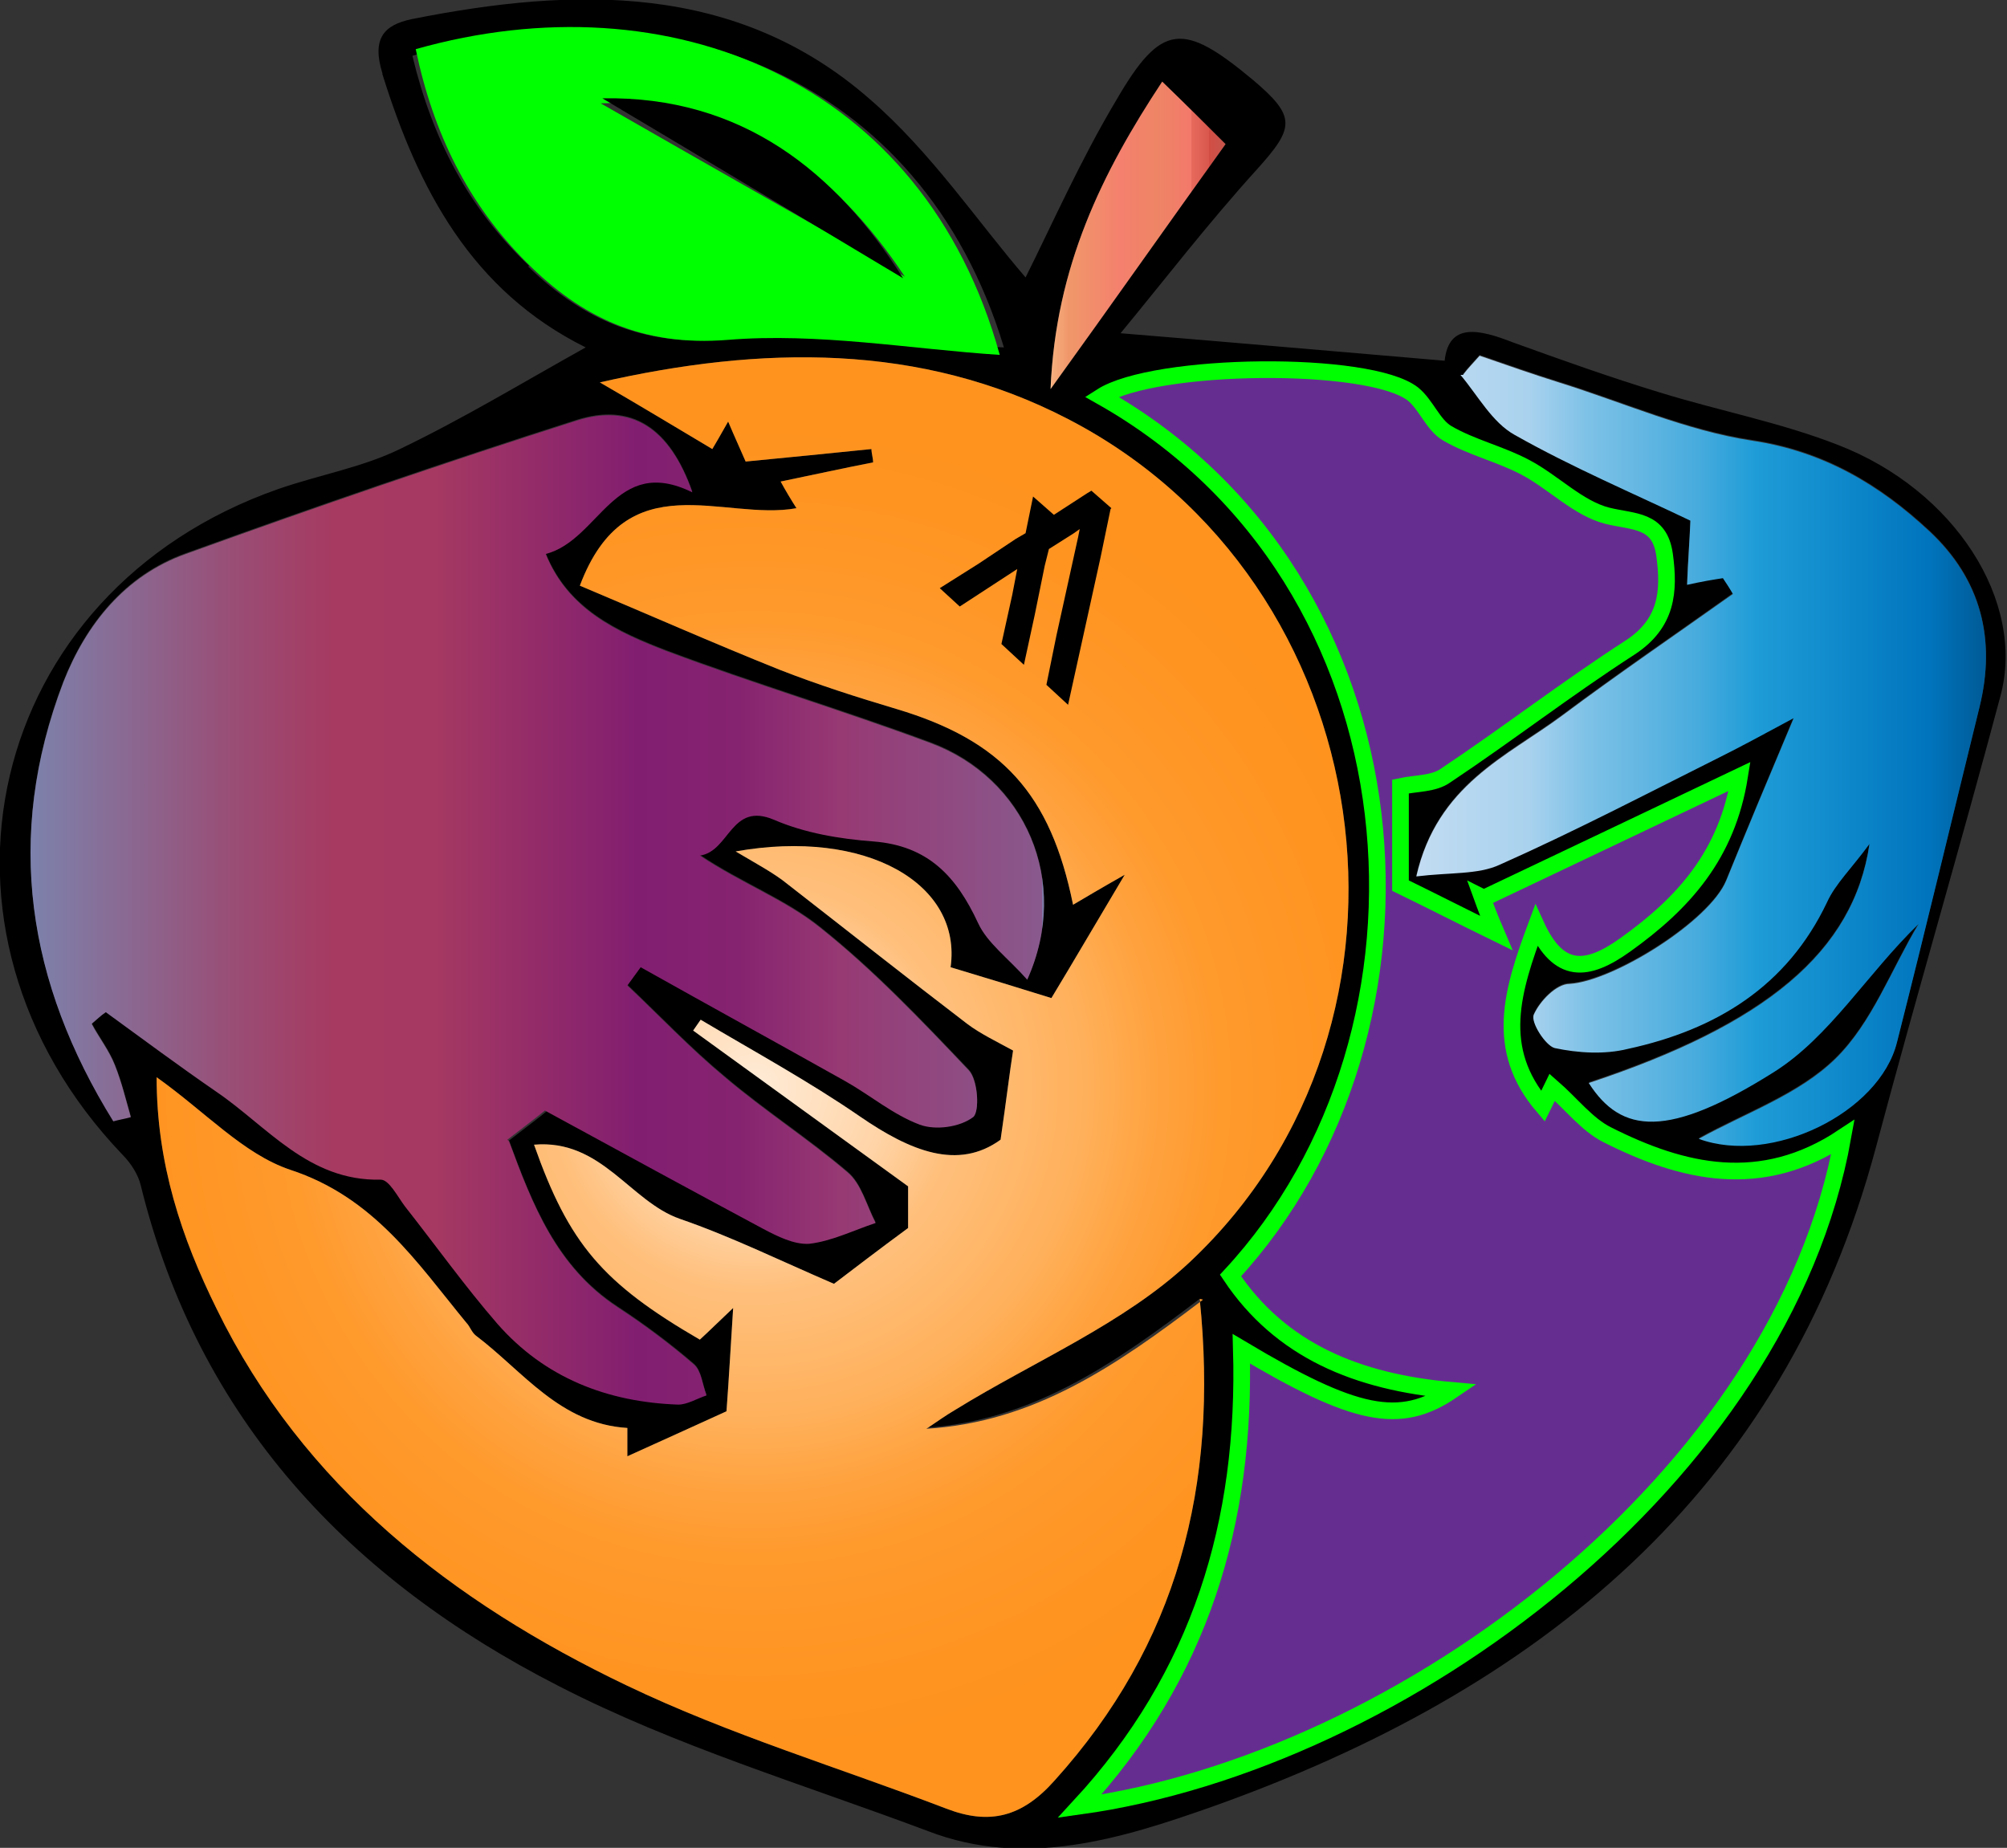 <?xml version="1.0" encoding="UTF-8"?><svg id="Layer_1" xmlns="http://www.w3.org/2000/svg" xmlns:xlink="http://www.w3.org/1999/xlink" viewBox="0 0 240.9 221.8"><rect x="0" y="0" width="240.9" height="221.8" fill="#333333" stroke="none"/><defs><style>.cls-1{fill:url(#Sky);}.cls-2{fill:url(#Plum);}.cls-3{fill:lime;}.cls-4{fill:#662d91;stroke:lime;stroke-miterlimit:10;stroke-width:2px;}.cls-5{fill:url(#Peach);}.cls-6{fill:url(#Summer);}</style><radialGradient id="Summer" cx="150.4" cy="130.6" fx="150.4" fy="130.6" r="79.9" gradientTransform="translate(240.9) rotate(-180) scale(1 -1)" gradientUnits="userSpaceOnUse"><stop offset="0" stop-color="#fff"/><stop offset="0" stop-color="#ffecd8"/><stop offset=".2" stop-color="#ffd4a7"/><stop offset=".3" stop-color="#ffc07d"/><stop offset=".5" stop-color="#ffb05a"/><stop offset=".6" stop-color="#ffa340"/><stop offset=".7" stop-color="#ff9a2d"/><stop offset=".9" stop-color="#ff9421"/><stop offset="1" stop-color="#ff931e"/></radialGradient><linearGradient id="Plum" x1="115.8" y1="109" x2="237.4" y2="109" gradientTransform="translate(240.9) rotate(-180) scale(1 -1)" gradientUnits="userSpaceOnUse"><stop offset="0" stop-color="#7e78a5"/><stop offset="0" stop-color="#89598d"/><stop offset=".2" stop-color="#973973"/><stop offset=".3" stop-color="#862370"/><stop offset=".4" stop-color="#821e70"/><stop offset=".6" stop-color="#a53962"/><stop offset=".7" stop-color="#a63a61"/><stop offset=".8" stop-color="#994e76"/><stop offset="1" stop-color="#7c82ac"/></linearGradient><linearGradient id="Sky" x1="169.8" y1="90.1" x2="238.2" y2="90.1" gradientUnits="userSpaceOnUse"><stop offset="0" stop-color="#cce0f4"/><stop offset="0" stop-color="#c2dcf2"/><stop offset=".2" stop-color="#a9d2ee"/><stop offset=".3" stop-color="#7fc2e7"/><stop offset=".5" stop-color="#46abdd"/><stop offset=".6" stop-color="#1e9cd7"/><stop offset=".9" stop-color="#0075be"/><stop offset="1" stop-color="#005b97"/></linearGradient><linearGradient id="Peach" x1="93.7" y1="28.2" x2="114.7" y2="28.2" gradientTransform="translate(240.9) rotate(-180) scale(1 -1)" gradientUnits="userSpaceOnUse"><stop offset="0" stop-color="#b76258"/><stop offset="0" stop-color="#c5564d"/><stop offset=".1" stop-color="#d24d44"/><stop offset=".1" stop-color="#d9574d"/><stop offset=".2" stop-color="#e76a5d"/><stop offset=".2" stop-color="#f07567"/><stop offset=".2" stop-color="#f3796b"/><stop offset=".4" stop-color="#ee8565"/><stop offset=".6" stop-color="#f4806d"/><stop offset=".9" stop-color="#f0976a"/><stop offset="1" stop-color="#f7af7f"/><stop offset="1" stop-color="#fcbf8d"/></linearGradient></defs><path d="m45.9,8.8c-1.3-4.2.2-5.8,3.5-6.5,19.6-3.9,39-4.4,55,9.6,7.4,6.4,13,14.8,18.7,21.4,3.2-6.4,6.6-14.1,10.9-21.3,5.4-9.3,8-9.4,16.4-2.4,5.2,4.4,5,5.7.5,10.7-5.9,6.5-11.2,13.4-16.4,19.7,13.5,1.1,25.9,2.2,38.9,3.3.5-4.6,4.1-3.8,8.2-2.2,5.8,2.1,11.7,4.2,17.6,6,7.1,2.2,14.5,3.6,21.4,6.3,14,5.4,22.6,18.8,19.5,30.2-4.8,18-10.1,36-14.9,54-11.1,41.7-40.7,65.4-79.8,79.3-10.8,3.8-22.3,7.4-34,2.9-14.9-5.6-30.3-10.2-44.3-17.4-25.1-12.8-43.3-32-50.2-60.1-.3-1.3-1.2-2.7-2.2-3.7C-11.2,111.5-1.7,71,33.4,58.7c4.9-1.7,10.1-2.6,14.6-4.8,7.5-3.6,14.6-7.9,22.3-12.2-13.7-6.8-20.1-19-24.4-32.8Zm65.3,162.7c1.2-.8,2.3-1.6,3.5-2.3,9.4-5.8,20.2-10.3,28.1-17.7,30.8-28.9,23.1-81.7-14.6-101.2-17.7-9.2-36.9-8.8-56.2-4.4,4.5,2.6,8.8,5.2,13.5,8,.3-.5,1-1.7,1.9-3.3.8,1.9,1.5,3.4,2.1,4.8,5.2-.5,10.2-1,15.1-1.5,0,.5.2,1.1.2,1.6-3.6.7-7.2,1.5-11.1,2.3.6,1.1,1.2,2.1,1.9,3.2-8.8,1.6-20.4-5.6-26,9.3,8.1,3.4,16,6.9,24,10.1,4.6,1.8,9.3,3.3,14,4.7,12.7,3.8,18.5,10.2,21.2,23.5,1.7-1,3.2-1.9,6.2-3.6-3.4,5.7-5.9,10-8.8,14.8-3.5-1.1-7.8-2.4-12.1-3.7,1.4-10-10.1-16.7-25.8-13.9,2.7,1.6,4.6,2.6,6.2,3.9,7.2,5.6,14.4,11.3,21.6,16.8,1.6,1.2,3.5,2.1,5.5,3.2-.4,2.5-.8,5.9-1.5,10.7-5.1,3.7-10.8,1.4-16.9-2.8-6.1-4.2-12.7-7.8-19.1-11.6-.3.4-.6.9-.9,1.3,8.4,6.1,16.7,12.1,25.8,18.7v5c-3.4,2.5-6.8,5.1-8.9,6.7-6.5-2.8-12.4-5.7-18.5-7.8-6-2.1-9.4-9.6-17.5-8.9,4.2,11.9,8.2,16.6,19.9,23.4,1.1-1,2.3-2.2,4-3.8-.3,4.6-.5,8.4-.8,12.4-3.7,1.7-7.5,3.4-11.9,5.4v-3.4c-8.1-.5-12.5-6.8-18.2-11.1-.5-.4-.7-1.1-1.1-1.5-6-7.3-11.1-15.1-21.2-18.4-5.6-1.9-10.1-6.9-16-11.1,0,10.4,3,19.3,7.2,27.8,10.4,21.3,28.3,35.2,49.2,45.2,12.3,5.9,25.6,9.9,38.4,14.8,5.2,2,9.1,1,13-3.4,14.7-16.3,19.7-35.3,17.4-57.8-10.5,8-20.3,14.7-33.2,15.5Zm-45.8-38.3c9,4.9,17.6,9.6,26.2,14.2,1.7.9,3.7,1.9,5.5,1.8,2.7-.3,5.3-1.6,8-2.5-1.1-2.1-1.7-4.7-3.4-6.1-4.7-4-10-7.4-14.7-11.4-4.1-3.4-7.8-7.3-11.7-11,.5-.7,1.1-1.5,1.6-2.2,8.2,4.6,16.4,9.1,24.6,13.7,3,1.7,5.7,4,8.9,5.2,1.9.7,4.8.3,6.4-.9.8-.6.6-4.4-.5-5.6-5.7-6-11.4-12-17.8-17.1-4.2-3.4-9.6-5.4-14.5-8.7,3.6-.5,3.7-6.5,8.9-4.3,3.7,1.6,7.9,2.3,11.9,2.6,6.6.5,10,4.2,12.6,9.8,1.1,2.4,3.6,4.2,5.9,6.8,5.3-11.8-.3-24.2-11.6-28.4-10.5-3.9-21.2-7.1-31.6-11-6-2.3-11.9-5-14.6-11.7,6.5-1.7,8.3-12,17.6-7.4-2.7-7.7-7.3-10.7-13.9-8.6-15.7,5-31.4,10.4-46.9,16-7.3,2.6-12,8.5-14.7,15.4-7.1,18.6-4.3,36.1,6,52.7.7-.2,1.4-.3,2.1-.5-.6-2.1-1.1-4.2-1.9-6.2-.7-1.8-1.9-3.3-2.8-5,.6-.5,1.1-1,1.7-1.4,4.4,3.2,8.7,6.4,13.2,9.5,6.2,4.2,11.1,10.8,19.8,10.6,1,0,2,2,2.9,3.2,3.7,4.7,7.2,9.6,11.1,14.1,5.7,6.5,13.2,9.4,21.7,9.7,1.1,0,2.2-.7,3.4-1.1-.5-1.3-.6-2.9-1.5-3.7-2.9-2.5-6-4.8-9.2-6.9-7.3-4.8-10.2-12.3-13-19.9,2.2-1.7,3.8-2.9,4.5-3.5Zm114.1-21.2c-4.3-2.1-7.6-3.8-11.5-5.7,0-3.5,0-7.7,0-11.9,1.9-.4,4-.3,5.4-1.3,7.5-5,14.6-10.5,22.2-15.4,4.4-2.9,4.7-6.7,4.1-11.1-.6-4.3-3.7-3.9-6.9-4.7-3.5-.9-6.4-4-9.8-5.8-3-1.6-6.5-2.4-9.4-4.1-1.7-1-2.5-3.4-4.1-4.7-5.2-4.1-31-3.8-37.4.3,39.1,22.1,42.7,76.2,15.5,105.5,6,9,15.2,12.8,26.6,13.8-6.3,4.3-11.7,3.1-25.3-5,.6,20.8-4.9,39.2-19.4,54.9,38.8-5.4,84.3-39.5,91.6-80.3-9.8,6.5-19.2,4.3-28.3-.3-2.4-1.2-4.3-3.7-6.6-5.7-.1.2-.5,1.1-1.1,2.3-5.9-6.9-3.7-13.9-.8-21.7,2.7,5.9,6.1,5.6,10.7,2.3,7-5,12.2-10.8,13.7-20.2-10.7,5.1-20.6,9.8-30.7,14.6.4,1.1.8,2.2,1.7,4.3Zm2.3-59.9c6.9,3.9,14.2,7,21.1,10.3-.1,2.5-.3,4.9-.4,7.7,1.8-.4,3-.6,4.3-.8.4.6.8,1.2,1.2,1.9-6.9,4.9-13.8,9.6-20.5,14.6-6.6,4.9-15,8.3-17.5,19.3,4.1-.5,7.4-.2,10-1.4,9-4,17.8-8.6,26.6-13,2.4-1.2,4.8-2.5,8.7-4.6-3.2,7.6-5.7,13.6-8.1,19.5-2,4.9-13.6,12.1-18.8,12.4-1.6,0-3.6,2.1-4.3,3.7-.4.9,1.4,3.7,2.5,4,2.8.6,6,.8,8.8.1,10.6-2.3,19.1-7.5,23.9-17.6,1-2.2,2.9-4,5.1-7-1.9,13-12.5,21.7-33.7,28.7,3.9,6.1,9.5,6.7,22.2-1.3,6.7-4.2,11.2-11.8,17.4-17.8-3.3,5.5-5.6,11.9-10,16.2-4.4,4.3-10.8,6.5-16.4,9.6,8.7,3.2,21.7-3.1,23.8-11.6,3.4-13.4,6.6-26.8,9.9-40.2,2-8.1.2-15.3-6-21.1-6-5.6-12.7-9.6-21.3-10.9-7.9-1.2-15.5-4.6-23.2-7-3.2-1-6.3-2.1-9.5-3.2-.7.8-1.4,1.5-2,2.3,2.1,2.5,3.8,5.7,6.5,7.2ZM63.4,32c6.7,6.5,14.1,9.7,24.3,8.7,10.9-1.1,22.1.6,32.8,1C110.6,8.9,79.7-2.6,49.5,6.7c2.4,10,6.8,18.4,14,25.2Zm76.1-22.2c-7.2,10.9-12.8,22.2-13.4,36.9,7.5-10.4,14.1-19.8,21-29.4-2.3-2.3-4.8-4.8-7.6-7.5Z"/><path class="cls-6" d="m144.4,156c-10.5,8-20.3,14.7-33.2,15.5,1.2-.8,2.3-1.6,3.5-2.3,9.4-5.8,20.2-10.3,28.1-17.7,30.8-28.9,23.1-81.7-14.6-101.2-17.7-9.2-36.9-8.8-56.2-4.4,4.5,2.6,8.8,5.2,13.5,8,.3-.5,1-1.7,1.9-3.3.8,1.9,1.5,3.4,2.1,4.8,5.2-.5,10.2-1,15.1-1.5,0,.5.2,1.1.2,1.6-3.6.7-7.2,1.5-11.1,2.3.6,1.1,1.2,2.1,1.9,3.2-8.8,1.6-20.4-5.6-26,9.3,8.1,3.4,16,6.9,24,10.1,4.6,1.8,9.3,3.3,14,4.7,12.7,3.8,18.5,10.2,21.2,23.5,1.7-1,3.2-1.9,6.2-3.6-3.4,5.7-5.9,10-8.8,14.8-3.5-1.1-7.8-2.4-12.1-3.7,1.4-10-10.1-16.7-25.8-13.9,2.7,1.6,4.6,2.6,6.2,3.9,7.2,5.6,14.4,11.3,21.6,16.8,1.6,1.2,3.5,2.1,5.5,3.2-.4,2.5-.8,5.9-1.5,10.7-5.1,3.7-10.8,1.4-16.9-2.8-6.1-4.2-12.7-7.8-19.1-11.6-.3.4-.6.9-.9,1.3,8.4,6.1,16.7,12.1,25.8,18.7v5c-3.4,2.5-6.8,5.1-8.9,6.7-6.5-2.8-12.4-5.7-18.5-7.8-6-2.1-9.4-9.6-17.5-8.9,4.2,11.9,8.2,16.6,19.9,23.4,1.1-1,2.3-2.2,4-3.8-.3,4.6-.5,8.4-.8,12.4-3.7,1.7-7.5,3.4-11.9,5.4v-3.4c-8.1-.5-12.5-6.8-18.2-11.1-.5-.4-.7-1.1-1.1-1.5-6-7.3-11.1-15.1-21.2-18.4-5.6-1.9-10.1-6.9-16-11.1,0,10.4,3,19.3,7.2,27.8,10.4,21.3,28.3,35.2,49.2,45.2,12.3,5.9,25.6,9.9,38.4,14.8,5.2,2,9.1,1,13-3.4,14.7-16.3,19.7-35.3,17.4-57.8Z"/><path class="cls-2" d="m60.9,136.8c2.2-1.7,3.8-2.9,4.5-3.5,9,4.9,17.6,9.6,26.2,14.2,1.7.9,3.7,1.9,5.5,1.8,2.7-.3,5.3-1.6,8-2.5-1.1-2.1-1.7-4.7-3.4-6.1-4.7-4-10-7.4-14.7-11.4-4.1-3.4-7.8-7.3-11.7-11,.5-.7,1.1-1.5,1.6-2.2,8.2,4.6,16.4,9.1,24.6,13.7,3,1.7,5.7,4,8.9,5.2,1.9.7,4.8.3,6.4-.9.8-.6.6-4.4-.5-5.6-5.7-6-11.4-12-17.8-17.1-4.2-3.4-9.6-5.4-14.5-8.7,3.6-.5,3.7-6.5,8.9-4.3,3.7,1.6,7.9,2.3,11.9,2.6,6.6.5,10,4.2,12.6,9.8,1.1,2.4,3.6,4.2,5.9,6.8,5.3-11.8-.3-24.2-11.6-28.4-10.5-3.9-21.2-7.1-31.6-11-6-2.3-11.9-5-14.6-11.7,6.5-1.7,8.3-12,17.6-7.4-2.7-7.7-7.3-10.7-13.9-8.6-15.7,5-31.4,10.4-46.9,16-7.3,2.6-12,8.5-14.7,15.4-7.1,18.6-4.3,36.1,6,52.7.7-.2,1.4-.3,2.1-.5-.6-2.1-1.1-4.2-1.9-6.2-.7-1.8-1.9-3.3-2.8-5,.6-.5,1.1-1,1.7-1.4,4.4,3.2,8.7,6.4,13.2,9.5,6.2,4.2,11.1,10.8,19.8,10.6,1,0,2,2,2.9,3.2,3.7,4.7,7.2,9.6,11.1,14.1,5.7,6.5,13.2,9.4,21.7,9.7,1.1,0,2.2-.7,3.4-1.1-.5-1.3-.6-2.9-1.5-3.7-2.9-2.5-6-4.8-9.2-6.9-7.3-4.8-10.2-12.3-13-19.9Z"/><path class="cls-4" d="m177.9,107.7c.4,1.1.8,2.2,1.7,4.3-4.3-2.1-7.6-3.8-11.5-5.7,0-3.5,0-7.7,0-11.9,1.9-.4,4-.3,5.4-1.3,7.5-5,14.6-10.5,22.2-15.4,4.4-2.9,4.7-6.7,4.1-11.1-.6-4.3-3.7-3.9-6.9-4.7-3.5-.9-6.4-4-9.8-5.8-3-1.6-6.5-2.4-9.4-4.1-1.7-1-2.5-3.4-4.1-4.7-5.2-4.1-31-3.8-37.4.3,39.1,22.1,42.7,76.2,15.5,105.5,6,9,15.2,12.8,26.6,13.8-6.3,4.3-11.7,3.1-25.3-5,.6,20.8-4.9,39.2-19.4,54.9,38.8-5.4,84.3-39.5,91.6-80.3-9.8,6.5-19.2,4.3-28.3-.3-2.4-1.2-4.3-3.7-6.6-5.7-.1.2-.5,1.1-1.1,2.3-5.9-6.9-3.7-13.9-.8-21.7,2.7,5.9,6.1,5.6,10.7,2.3,7-5,12.2-10.8,13.7-20.2-10.7,5.1-20.6,9.8-30.7,14.6Z"/><path class="cls-1" d="m175.3,45c2.1,2.5,3.8,5.7,6.5,7.2,6.9,3.9,14.2,7,21.1,10.3-.1,2.5-.3,4.9-.4,7.7,1.8-.4,3-.6,4.3-.8.4.6.8,1.2,1.2,1.9-6.9,4.9-13.8,9.6-20.5,14.6-6.6,4.9-15,8.3-17.5,19.3,4.1-.5,7.4-.2,10-1.4,9-4,17.8-8.6,26.6-13,2.4-1.2,4.8-2.5,8.7-4.6-3.2,7.6-5.7,13.6-8.1,19.5-2,4.9-13.6,12.1-18.8,12.4-1.6,0-3.6,2.1-4.3,3.7-.4.9,1.4,3.7,2.5,4,2.8.6,6,.8,8.8.1,10.6-2.3,19.1-7.5,23.9-17.6,1-2.2,2.9-4,5.1-7-1.9,13-12.5,21.7-33.7,28.7,3.9,6.1,9.5,6.7,22.2-1.3,6.7-4.2,11.2-11.8,17.4-17.8-3.3,5.5-5.6,11.9-10,16.2-4.4,4.3-10.8,6.5-16.4,9.6,8.7,3.2,21.7-3.1,23.8-11.6,3.4-13.4,6.6-26.8,9.9-40.2,2-8.1.2-15.3-6-21.1-6-5.6-12.7-9.6-21.3-10.9-7.9-1.2-15.5-4.6-23.2-7-3.2-1-6.3-2.1-9.5-3.2-.7.8-1.4,1.5-2,2.3Z"/><path class="cls-3" d="m120,42.6c-10.7-.7-21.8-2.7-32.7-1.8-10.2.8-17.5-2.7-24.1-9.3-7-7-11.2-15.5-13.3-25.6,30.4-8.6,61,3.7,70.1,36.7Zm-47.9-30.2c12.2,7,24.7,14.1,36.5,20.8-8.3-12.5-19.8-21.5-36.5-20.8Z"/><path class="cls-5" d="m147.1,17.3c-2.3-2.3-4.8-4.8-7.6-7.5-7.2,10.9-12.8,22.2-13.4,36.9,7.5-10.4,14.1-19.8,21-29.4Z"/><path d="m108.4,33.4c-8-12.7-19.3-21.9-36.1-21.6,12.1,7.2,24.4,14.6,36.1,21.6Z"/><polygon points="125.6 82.2 126.8 76.3 128.1 70.4 129.4 64.5 129.6 63.5 128.9 64 125.9 65.9 125.4 67.9 124.2 73.8 122.9 79.8 120.2 77.3 121.5 71.4 122.1 68.3 119.8 69.8 115.2 72.8 112.8 70.6 117.4 67.7 121.9 64.7 123.1 64 124 59.6 126.5 61.8 126.8 61.6 130.5 59.2 131 58.9 133.4 61 133.3 61.1 132.1 66.9 130.8 72.8 129.5 78.7 128.2 84.6 125.6 82.2"/></svg>